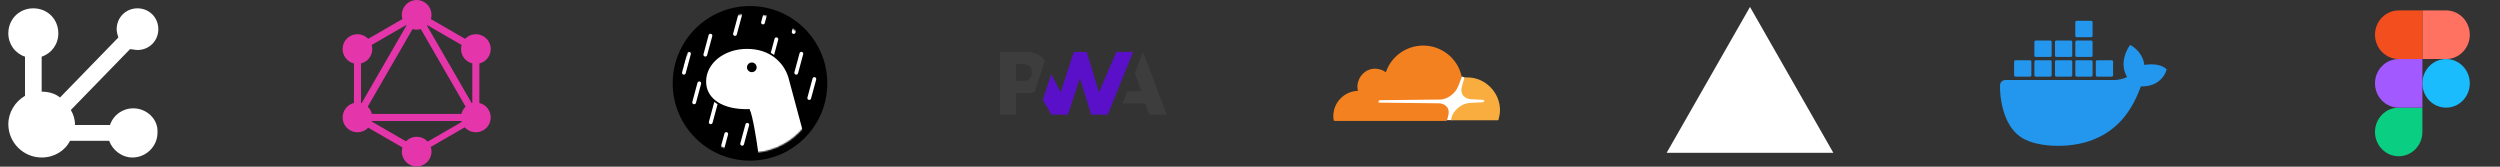 <svg width="1800" height="120" viewBox="0 0 1800 120" fill="none" xmlns="http://www.w3.org/2000/svg">
<rect x="0" y="0" width="1800" height="120" fill="#333333" stroke="none"/>
<g clip-path="url(#clip0_2108_697)">
<path d="M96 78C88.2 78 81.6 82.8 79.2 90H54C54 85.8 52.8 82.2 51 79.2L93.6 35.4C95.4 35.4 97.2 36 99 36C107.4 36 114 29.4 114 21C114 12.6 107.4 6 99 6C90.6 6 84 12.6 84 21C84 22.8 84.6 25.2 85.2 27L43.2 70.2C39.6 67.2 34.8 66 30 66V40.8C37.2 38.4 42 31.8 42 24C42 13.8 34.2 6 24 6C13.8 6 6 13.8 6 24C6 31.8 10.8 38.4 18 40.8V69C10.8 73.2 6 81 6 89.4C6 102.6 16.8 113.4 30 113.4C39 113.4 46.8 108.6 50.4 101.4H78.6C81 108 87.6 113.4 95.4 113.4C105 113.4 113.4 105.6 113.4 95.4C114 85.8 105.6 78 96 78Z" fill="white"/>
</g>
<path fill-rule="evenodd" clip-rule="evenodd" d="M310.24 13.735L334.884 27.963C335.578 27.229 336.389 26.579 337.308 26.045C342.419 23.107 348.938 24.852 351.907 29.963C354.845 35.074 353.101 41.593 347.989 44.562C347.077 45.086 346.119 45.462 345.143 45.695V74.164C346.108 74.398 347.056 74.771 347.959 75.29C353.101 78.258 354.845 84.778 351.876 89.889C348.938 95 342.389 96.744 337.277 93.806C336.26 93.221 335.376 92.493 334.635 91.662L310.142 105.804C310.492 106.862 310.681 107.993 310.681 109.17C310.681 115.046 305.907 119.852 300 119.852C294.093 119.852 289.318 115.077 289.318 109.17C289.318 108.12 289.469 107.106 289.751 106.148L265.113 91.923C264.426 92.644 263.627 93.281 262.722 93.806C257.58 96.744 251.061 95 248.123 89.889C245.185 84.778 246.93 78.258 252.041 75.29C252.945 74.77 253.892 74.397 254.857 74.163V45.695C253.881 45.462 252.923 45.086 252.01 44.562C246.899 41.624 245.155 35.074 248.093 29.963C251.031 24.852 257.58 23.107 262.692 26.045C263.606 26.577 264.413 27.221 265.104 27.951L289.755 13.719C289.471 12.756 289.318 11.737 289.318 10.681C289.318 4.774 294.093 0 300 0C305.907 0 310.681 4.774 310.681 10.681C310.681 11.743 310.527 12.768 310.24 13.735ZM307.672 18.119L332.375 32.381C331.611 35.063 331.892 38.037 333.391 40.644C334.894 43.26 337.344 44.994 340.063 45.67V74.174C339.924 74.208 339.786 74.245 339.649 74.284L307.385 18.404C307.483 18.31 307.578 18.215 307.672 18.119ZM292.621 18.41L260.358 74.29C260.218 74.249 260.078 74.212 259.937 74.177V45.67C262.656 44.994 265.105 43.26 266.609 40.644C268.111 38.032 268.389 35.051 267.62 32.365L292.316 18.107C292.416 18.21 292.517 18.311 292.621 18.41ZM302.984 20.942L335.24 76.809C334.518 77.497 333.882 78.299 333.36 79.207C332.841 80.11 332.468 81.058 332.234 82.023H267.766C267.532 81.059 267.159 80.111 266.64 79.207C266.116 78.305 265.481 77.507 264.762 76.822L297.024 20.944C297.969 21.217 298.967 21.363 300 21.363C301.036 21.363 302.037 21.216 302.984 20.942ZM307.899 101.974L332.442 87.804C332.368 87.573 332.302 87.339 332.244 87.103H267.753C267.718 87.242 267.682 87.38 267.642 87.517L292.305 101.756C294.247 99.741 296.975 98.489 300 98.489C303.132 98.489 305.947 99.832 307.899 101.974Z" fill="#E535AB"/>
<path d="M540 115.652C570.736 115.652 595.652 90.736 595.652 60C595.652 29.264 570.736 4.348 540 4.348C509.264 4.348 484.348 29.264 484.348 60C484.348 90.736 509.264 115.652 540 115.652Z" fill="black"/>
<mask id="mask0_2108_697" style="mask-type:luminance" maskUnits="userSpaceOnUse" x="490" y="10" width="100" height="100">
<path d="M540 110C567.614 110 590 87.614 590 60C590 32.386 567.614 10 540 10C512.386 10 490 32.386 490 60C490 87.614 512.386 110 540 110Z" fill="white"/>
</mask>
<g mask="url(#mask0_2108_697)">
<path d="M499.782 73.696L503.478 60ZM507.818 39.368L511.514 25.673ZM492.376 52.391L496.072 38.696ZM511.731 88.043L515.427 74.348ZM519.211 110.18L522.907 96.484ZM534.348 103.55L538.043 89.854ZM529.186 24.475L532.882 10.78ZM555.303 41.957L558.999 28.262ZM582.648 70.585L586.344 56.89ZM573.288 52.391L576.983 38.696ZM549.354 16.208L553.049 2.513ZM571.44 23.056L575.136 9.36Z" fill="black"/>
<path d="M499.782 73.696L503.478 60M507.818 39.368L511.514 25.673M492.376 52.391L496.072 38.696M511.731 88.043L515.427 74.348M519.211 110.18L522.907 96.484M534.348 103.55L538.043 89.854M529.186 24.475L532.882 10.78M555.303 41.957L558.999 28.262M582.648 70.585L586.344 56.89M573.288 52.391L576.983 38.696M549.354 16.208L553.049 2.513M571.44 23.056L575.136 9.36" stroke="white" stroke-width="2.717" stroke-linecap="round"/>
</g>
<mask id="mask1_2108_697" style="mask-type:luminance" maskUnits="userSpaceOnUse" x="490" y="10" width="100" height="100">
<path d="M540 110C567.614 110 590 87.614 590 60C590 32.386 567.614 10 540 10C512.386 10 490 32.386 490 60C490 87.614 512.386 110 540 110Z" fill="white"/>
</mask>
<g mask="url(#mask1_2108_697)">
<path d="M539.18 79.221C520.343 79.789 507.75 71.721 507.75 58.708C507.75 45.339 520.865 34.546 537.826 34.546C546.018 34.546 552.942 36.861 558.346 41.087C563.103 44.808 566.503 49.897 568.242 55.503C568.801 57.308 573.212 73.713 581.527 104.915L581.808 105.972L547.071 122.155L546.832 120.402C544.908 106.32 543.235 95.763 541.815 88.742C541.111 85.263 540.472 82.664 539.904 80.961C539.637 80.161 539.392 79.578 539.186 79.232C539.184 79.229 539.182 79.225 539.18 79.222V79.221Z" fill="white" stroke="black" stroke-width="1.304"/>
</g>
<mask id="mask2_2108_697" style="mask-type:luminance" maskUnits="userSpaceOnUse" x="490" y="10" width="100" height="100">
<path d="M540 110C567.614 110 590 87.614 590 60C590 32.386 567.614 10 540 10C512.386 10 490 32.386 490 60C490 87.614 512.386 110 540 110Z" fill="white"/>
</mask>
<g mask="url(#mask2_2108_697)">
<path d="M541.304 51.956C543.225 51.956 544.783 50.399 544.783 48.478C544.783 46.557 543.225 45 541.304 45C539.383 45 537.826 46.557 537.826 48.478C537.826 50.399 539.383 51.956 541.304 51.956Z" fill="black"/>
</g>
<path d="M808.317 74.471L811.783 65.705H821.793L817.043 52.407L822.984 37.383L840 82.563H827.451L824.543 74.471H808.317Z" fill="#3D3D3D"/>
<path d="M797.611 82.563L815.827 37.383L803.75 37.383L791.289 66.579L782.428 37.383H773.145L763.631 66.579L756.921 53.275L750.849 71.982L757.014 82.563H768.899L777.497 56.38L785.694 82.563H797.611Z" fill="#5A0FC8"/>
<path d="M731.464 67.053H738.902C741.156 67.053 743.162 66.802 744.922 66.299L746.846 60.372L752.222 43.808C751.813 43.159 751.345 42.545 750.819 41.966C748.059 38.911 744.02 37.383 738.702 37.383H720V82.563H731.464V67.053ZM741.31 47.777C742.388 48.862 742.927 50.314 742.927 52.134C742.927 53.967 742.453 55.421 741.505 56.496C740.465 57.69 738.551 58.287 735.763 58.287H731.464V46.149H735.794C738.393 46.149 740.232 46.692 741.31 47.777Z" fill="#3D3D3D"/>
<path d="M1054.85 55.966L1052.37 54.97C1040.66 81.297 994.119 65.292 991.318 73.124C990.851 78.414 1016.74 74.13 1035.24 75.026C1040.89 75.3 1043.72 79.56 1041.32 86.503L1046.04 86.518C1051.48 69.545 1068.86 78.207 1069.59 72.605C1068.39 68.922 1049.62 72.605 1054.85 55.966Z" fill="white"/>
<path d="M1042.66 83.601C1043.4 81.111 1043.15 78.622 1041.91 77.128C1040.66 75.634 1038.92 74.638 1036.68 74.39L993.361 73.891C993.112 73.891 992.863 73.642 992.614 73.642C992.365 73.394 992.365 73.145 992.614 72.896C992.863 72.398 993.112 72.148 993.61 72.148L1037.18 71.651C1042.41 71.402 1047.88 67.169 1049.88 62.19L1052.37 55.717C1052.37 55.468 1052.61 55.219 1052.37 54.97C1049.63 42.273 1038.17 32.812 1024.73 32.812C1012.28 32.812 1001.58 40.779 997.842 51.983C995.353 50.24 992.365 49.244 988.88 49.493C982.905 49.991 978.174 54.97 977.427 60.945C977.178 62.439 977.427 63.933 977.677 65.427C967.967 65.675 960 73.642 960 83.601C960 84.597 960 85.344 960.249 86.339C960.249 86.838 960.747 87.087 960.996 87.087H1040.91C1041.41 87.087 1041.91 86.838 1041.91 86.339L1042.66 83.601Z" fill="#F4811F"/>
<path d="M1056.35 55.717H1055.1C1054.85 55.717 1054.61 55.966 1054.36 56.215L1052.61 62.19C1051.87 64.68 1052.12 67.169 1053.36 68.663C1054.61 70.157 1056.35 71.153 1058.59 71.402L1067.8 71.9C1068.05 71.9 1068.3 72.149 1068.55 72.149C1068.8 72.397 1068.8 72.646 1068.55 72.895C1068.3 73.394 1068.05 73.642 1067.55 73.642L1058.09 74.14C1052.86 74.389 1047.39 78.622 1045.39 83.601L1044.9 85.842C1044.65 86.091 1044.9 86.588 1045.39 86.588H1078.26C1078.76 86.588 1079 86.34 1079 85.842C1079.5 83.85 1080 81.609 1080 79.368C1080 66.422 1069.29 55.717 1056.35 55.717Z" fill="#FAAD3F"/>
<path d="M1260 5L1320 110H1200L1260 5Z" fill="white"/>
<g clip-path="url(#clip1_2108_697)">
<path d="M1532.56 34.02L1533.69 32.318L1535.65 33.51L1536.52 34.133C1538.62 35.752 1543.04 39.892 1543.99 46.763C1545.67 46.462 1547.35 46.312 1549.04 46.312C1553.05 46.312 1555.74 47.242 1557.27 48.015L1558.06 48.443L1558.57 48.78L1560 49.95L1559.5 51.45C1558.74 53.506 1557.53 55.373 1555.98 56.925C1553.8 59.167 1549.98 61.815 1543.91 62.16L1542.58 62.197H1541.47C1538.69 69.525 1534.96 77.782 1528.7 85.192C1524.99 89.596 1520.58 93.365 1515.65 96.353C1509.75 99.857 1503.28 102.313 1496.53 103.612C1491.7 104.55 1486.8 105.015 1481.89 105C1471.01 105 1461.41 102.84 1455.51 99.06C1450.24 95.692 1446.19 90.195 1443.46 82.733C1441.08 75.913 1439.91 68.73 1440.01 61.508C1439.99 60.581 1440.32 59.682 1440.91 58.972C1441.5 58.261 1442.33 57.788 1443.25 57.638L1443.76 57.6H1522.81L1523.5 57.547L1524.61 57.428C1526.53 57.172 1529.46 56.602 1531.51 55.403C1529.05 51.33 1528.36 46.568 1529.5 41.498C1529.99 39.383 1530.74 37.34 1531.75 35.422L1532.56 34.02ZM1461.67 43.38L1461.97 43.432C1462.11 43.484 1462.24 43.566 1462.34 43.673C1462.44 43.779 1462.51 43.907 1462.55 44.047L1462.6 44.347V54.21L1462.55 54.517C1462.51 54.658 1462.43 54.787 1462.33 54.894C1462.23 55.001 1462.11 55.082 1461.97 55.133L1461.67 55.178H1451.08C1450.89 55.175 1450.7 55.109 1450.54 54.991C1450.38 54.872 1450.26 54.706 1450.21 54.517L1450.15 54.218V44.34L1450.21 44.04C1450.25 43.898 1450.32 43.768 1450.43 43.66C1450.53 43.551 1450.65 43.469 1450.79 43.417L1451.08 43.373L1461.67 43.38ZM1476.28 43.38L1476.57 43.432C1476.71 43.483 1476.83 43.565 1476.93 43.671C1477.04 43.778 1477.11 43.907 1477.15 44.047L1477.2 44.347V54.21L1477.15 54.517C1477.1 54.658 1477.03 54.787 1476.93 54.894C1476.83 55.001 1476.7 55.082 1476.56 55.133L1476.27 55.178H1465.68C1465.48 55.174 1465.29 55.108 1465.13 54.989C1464.98 54.871 1464.86 54.706 1464.8 54.517L1464.75 54.225V44.347C1464.75 44.147 1464.81 43.95 1464.92 43.785C1465.04 43.62 1465.2 43.495 1465.39 43.425L1465.68 43.373L1476.28 43.38ZM1491.1 43.38L1491.39 43.432C1491.53 43.484 1491.65 43.566 1491.75 43.673C1491.85 43.779 1491.92 43.907 1491.97 44.047L1492.02 44.347V54.21L1491.97 54.517C1491.92 54.658 1491.85 54.787 1491.75 54.894C1491.65 55.001 1491.52 55.082 1491.38 55.133L1491.09 55.178H1480.5C1480.3 55.175 1480.11 55.109 1479.95 54.991C1479.8 54.872 1479.68 54.706 1479.62 54.517L1479.58 54.218V44.34L1479.62 44.04C1479.66 43.898 1479.74 43.768 1479.84 43.66C1479.94 43.551 1480.07 43.469 1480.21 43.417L1480.5 43.373L1491.1 43.38ZM1505.74 43.38L1506.03 43.432C1506.17 43.483 1506.29 43.565 1506.39 43.671C1506.5 43.778 1506.57 43.907 1506.61 44.047L1506.67 44.347V54.21C1506.67 54.411 1506.61 54.607 1506.49 54.772C1506.38 54.937 1506.22 55.063 1506.03 55.133L1505.73 55.178H1495.15C1494.95 55.175 1494.76 55.109 1494.6 54.991C1494.44 54.872 1494.33 54.706 1494.27 54.517L1494.22 54.218V44.34L1494.27 44.04C1494.31 43.898 1494.39 43.768 1494.49 43.66C1494.59 43.551 1494.72 43.469 1494.85 43.417L1495.15 43.373H1505.74L1505.74 43.38ZM1520.51 43.38L1520.8 43.432C1520.94 43.483 1521.07 43.565 1521.17 43.671C1521.27 43.778 1521.35 43.907 1521.39 44.047L1521.43 44.347V54.21C1521.44 54.411 1521.38 54.607 1521.26 54.772C1521.15 54.937 1520.99 55.063 1520.8 55.133L1520.5 55.178H1509.91C1509.72 55.175 1509.53 55.109 1509.37 54.991C1509.21 54.872 1509.09 54.706 1509.04 54.517L1508.99 54.218V44.34L1509.04 44.04C1509.08 43.898 1509.15 43.768 1509.26 43.66C1509.36 43.551 1509.48 43.469 1509.62 43.417L1509.92 43.373H1520.5L1520.51 43.38ZM1476.26 29.19L1476.56 29.242C1476.7 29.293 1476.82 29.374 1476.92 29.479C1477.02 29.585 1477.1 29.711 1477.14 29.85L1477.19 30.157V40.02C1477.19 40.221 1477.13 40.417 1477.02 40.582C1476.91 40.747 1476.74 40.873 1476.55 40.943L1476.26 40.995H1465.68C1465.48 40.99 1465.29 40.922 1465.13 40.801C1464.97 40.679 1464.86 40.511 1464.8 40.32L1464.75 40.02V30.157C1464.75 29.958 1464.81 29.764 1464.92 29.6C1465.04 29.436 1465.2 29.311 1465.39 29.242L1465.68 29.19H1476.26ZM1491.08 29.19L1491.38 29.242C1491.52 29.293 1491.64 29.374 1491.74 29.479C1491.84 29.585 1491.92 29.711 1491.96 29.85L1492.01 30.157V40.02C1492.01 40.221 1491.95 40.417 1491.84 40.582C1491.73 40.747 1491.56 40.873 1491.37 40.943L1491.08 40.995H1480.5C1480.3 40.99 1480.11 40.922 1479.95 40.801C1479.79 40.679 1479.68 40.511 1479.62 40.32L1479.58 40.02V30.157L1479.62 29.858C1479.67 29.717 1479.74 29.588 1479.84 29.481C1479.94 29.375 1480.07 29.293 1480.21 29.242L1480.5 29.19H1491.08ZM1505.73 29.19C1506.13 29.19 1506.48 29.468 1506.61 29.85L1506.66 30.157V40.02C1506.66 40.221 1506.6 40.417 1506.49 40.582C1506.37 40.747 1506.21 40.873 1506.02 40.943L1505.72 40.995H1495.15C1494.95 40.99 1494.76 40.922 1494.6 40.801C1494.44 40.679 1494.33 40.511 1494.27 40.32L1494.22 40.02V30.157L1494.27 29.858C1494.31 29.717 1494.39 29.588 1494.49 29.481C1494.59 29.375 1494.72 29.293 1494.85 29.242L1495.15 29.19H1505.74H1505.73ZM1505.73 15C1506.13 15 1506.48 15.277 1506.61 15.66L1506.66 15.96V25.83C1506.66 26.031 1506.6 26.227 1506.49 26.392C1506.37 26.557 1506.21 26.683 1506.02 26.753L1505.72 26.797H1495.15C1494.95 26.795 1494.76 26.73 1494.6 26.611C1494.44 26.492 1494.33 26.326 1494.27 26.137L1494.22 25.837V15.96L1494.27 15.66C1494.31 15.519 1494.39 15.39 1494.49 15.284C1494.59 15.177 1494.72 15.095 1494.85 15.045L1495.15 15H1505.74H1505.73Z" fill="#2396ED"/>
</g>
<path d="M1744.12 60C1744.12 50.332 1751.77 42.502 1761.19 42.502C1770.61 42.502 1778.25 50.325 1778.25 60C1778.25 69.667 1770.61 77.497 1761.19 77.497C1751.77 77.497 1744.12 69.675 1744.12 60Z" fill="#1ABCFE"/>
<path d="M1710 95.003C1710 85.335 1717.64 77.498 1727.06 77.498H1744.12V95.003C1744.12 104.663 1736.48 112.5 1727.06 112.5C1717.64 112.5 1710 104.663 1710 95.003Z" fill="#0ACF83"/>
<path d="M1744.12 7.5V42.502H1761.19C1770.61 42.502 1778.25 34.665 1778.25 24.997C1778.25 15.338 1770.61 7.5 1761.19 7.5H1744.12Z" fill="#FF7262"/>
<path d="M1710 24.997C1710 34.665 1717.64 42.502 1727.06 42.502H1744.12V7.5H1727.06C1717.64 7.5 1710 15.338 1710 24.997Z" fill="#F24E1E"/>
<path d="M1710 60C1710 69.667 1717.64 77.497 1727.06 77.497H1744.12V42.502H1727.06C1717.64 42.502 1710 50.325 1710 60Z" fill="#A259FF"/>
<defs>
<clipPath id="clip0_2108_697">
<rect width="120" height="120" fill="white"/>
</clipPath>
<clipPath id="clip1_2108_697">
<rect width="120" height="120" fill="white" transform="translate(1440)"/>
</clipPath>
</defs>
</svg>
